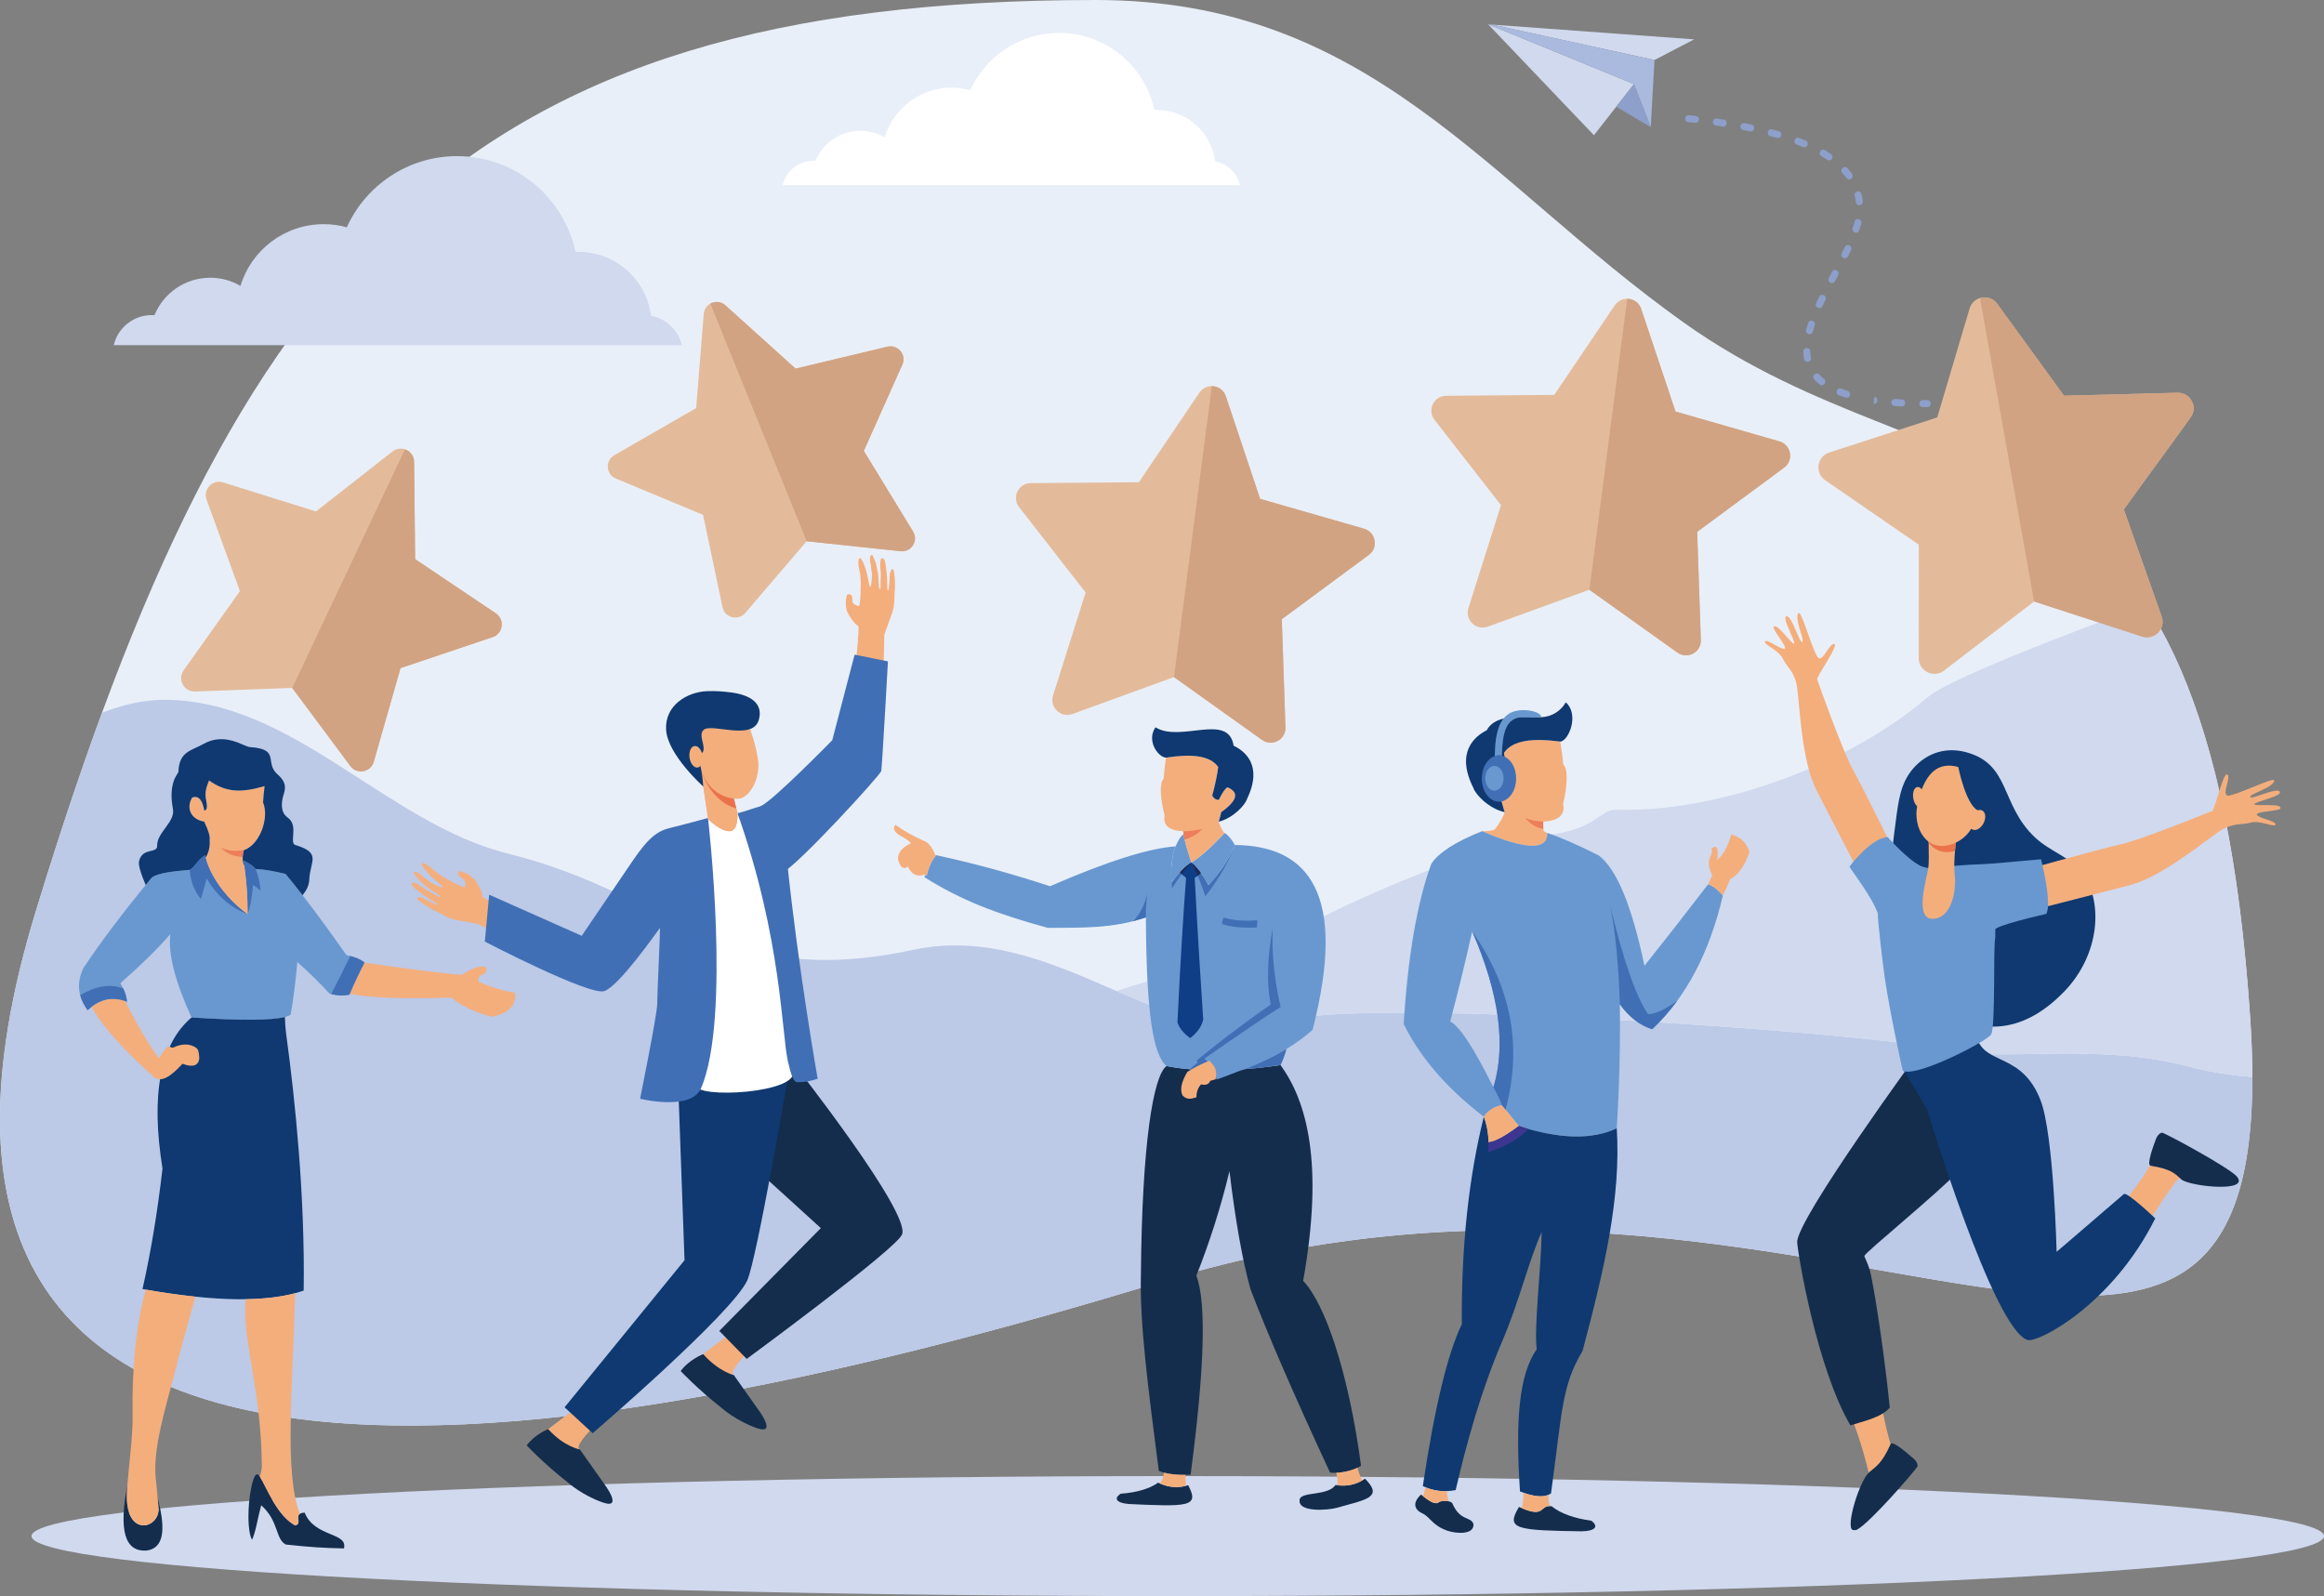 <?xml version="1.0" encoding="UTF-8"?><svg id="a" xmlns="http://www.w3.org/2000/svg" viewBox="0 0 2252.07 1546.83"><rect x="0" y="0" width="2252.07" height="1546.83" fill="#808080" stroke="none"/><path d="M1061.76,0c265.94,0,377.99,175.93,569.97,312.68,254.11,181,508.19,63.18,548.88,674.74,36.21,544.31-415.64,58.93-1052.74,253.91C490.77,1436.3-158.09,1514.82,34.45,883.98,226.98,253.13,443.83,0,1061.76,0Z" style="fill:#e9eff8; fill-rule:evenodd;"/><path d="M98.85,690.75c-22.08,60.02-43.39,124.37-64.4,193.23-192.54,630.84,456.32,552.32,1093.42,357.34,613.49-187.75,1055.21,255.36,1054.77-197.55-21.54-1.77-42.63-5.06-62.87-10.45-85.97-22.89-181.13-4.58-228.08-15.12-81.05-18.2-572.93-51.69-643.67-29.22-116.6,37.04-223.26-98.24-363.43-68.39-187.57,39.95-231.71-53.35-392.04-93.24-118.15-29.4-208.66-149.15-333.5-149.15-19.66,0-39.81,4.71-60.2,12.54Z" style="fill:#bcc9e7; fill-rule:evenodd;"/><path d="M2180.61,987.42c-13.13-197.32-48.47-318.7-98.86-398.7-14.96-.84-25.87,1.27-30.27,7.51-.87,1.25-158.85,58.11-184.05,79.85-73.46,63.35-199.74,111.72-301.84,108.66-15.05-.45-19.69,20.56-69,24.55-49.26,3.99-214.27,72.38-255.37,102.68-15.06,11.1-89.42,25.74-159.4,48.4,56.32,24.37,110.11,46.43,166.2,28.61,70.74-22.47,562.62,11.02,643.67,29.22,46.95,10.54,142.11-7.77,228.08,15.12,20.24,5.39,41.32,8.68,62.87,10.45-.01-17.42-.69-36.18-2.03-56.35Z" style="fill:#d0d9ee; fill-rule:evenodd;"/><path d="M1141.31,1430.51c613.45,0,1110.76,26.04,1110.76,58.16s-497.3,58.16-1110.76,58.16S30.53,1520.79,30.53,1488.66s497.31-58.16,1110.78-58.16Z" style="fill:#d0d9ee; fill-rule:evenodd;"/><path d="M198.85,828.75c-7.6,4.38-9.93,11.57-15.07,14.24-14.92,1.41-29.62,2.56-36.62,7.42-27.38,33.1-49.5,62.36-66.35,87.78-6.82,14.09-5.45,27.69,4.11,40.81,11.73-10.84,24.45-13.58,38.17-8.22-.46-5.74-2.61-11.7-6.46-17.92,19.7-17.29,35.85-33.14,48.45-47.57-2.33,18.92,4.52,45.84,20.56,80.75,55.78,3.63,87.79,2.75,96.01-2.64,2.72-15.61,4.87-32.64,6.46-51.09,12.8,11.46,23.18,21.64,31.12,30.54,6.02,1.98,12.47,2.37,19.38,1.17,4.88-11.45,9.77-21.83,14.68-31.12-3.39-3.05-9.26-5.5-17.61-7.34-22.78-32.49-42.45-58.71-59.01-78.69-12.85-3-22.44-4.56-28.77-4.7-2.71-3.2-6.72-5.94-12.04-8.22,3.1,17.06,4.27,37.52,4.11,51.97-24.37-17.87-38.07-41.18-41.1-57.19Z" style="fill:#6998d0; fill-rule:evenodd;"/><path d="M157.47,1132.4c-11.57-71.66-2.19-120.45,28.15-146.36,47.11,3.07,77.26,2.91,90.45-.46,.14,5.04,.48,10.99,1.54,18.8,8.21,60.41,18.02,154.2,16.68,246.34-33.25,11.67-85.31,11.19-156.19-1.47,8.09-35.84,14.55-74.79,19.37-116.85Z" style="fill:#0f3970; fill-rule:evenodd;"/><path d="M247.88,842.18c2.87,8.41,4.4,15.36,4.59,20.84-3.28-2.61-5.7-4.4-7.27-5.36-1.2,13.5-2.95,22.93-5.25,28.27,.16-14.45-1.01-34.91-4.11-51.97,5.32,2.28,9.33,5.02,12.04,8.22Z" style="fill:#406fb5; fill-rule:evenodd;"/><path d="M198.85,828.75c3.03,16.01,16.73,39.32,41.1,57.19-14.56-5.17-30.48-17.83-39.6-34.65-1.51,5.69-3.42,12.35-5.73,19.97-6.34-7.85-9.96-17.27-10.85-28.26,5.14-2.67,7.47-9.86,15.07-14.24Z" style="fill:#406fb5; fill-rule:evenodd;"/><path d="M121.43,970.17c9.72,19.86,21.1,39.67,32.43,55.42,2.6-2.78,5.1-8.82,8.78-11.13,1.46-.92,3.8,1.46,5.35,.73,7.42-3.5,15.66-4.51,22.32,.48,1.66,1.25,2.56,3.7,2.8,9.49-.28,7.96-6.95,9.48-16.22,5.73-12.41,13.54-20.67,17.94-27.44,13.21-30.64-27.5-50.92-50.3-60.84-68.39,10.22-7.77,21.16-9.61,32.83-5.53Z" style="fill:#f4ae7c; fill-rule:evenodd;"/><path d="M437.34,966.76c-45.9,1.53-78.68,.31-98.36-3.64,4.75-11.1,9.52-21.17,14.3-30.22,36.6,5.43,67.94,9.43,94.02,11.98,9.37-6.42,17.2-9.06,23.49-7.93,1.73,3.95-.13,6.84-5.57,8.66-1.46,2.05-2.05,3.95-1.76,5.72,13.57,5.8,25.51,9.37,35.82,10.72,1.21,12.22-6.34,20-22.66,23.32-16.64-4.3-29.73-10.51-39.28-18.62Z" style="fill:#f4ae7c; fill-rule:evenodd;"/><path d="M152.68,1451.43c8.55,31.92,5.66,48.92-10.46,51.25-21.41,1.55-27.22-19.61-18.81-63.2-.19,2.38-.33,4.57-.42,6.53-2.37,45.66,33.05,35.44,30.58,14.41-.34-2.93-.62-5.93-.89-8.99Z" style="fill:#142d4d; fill-rule:evenodd;"/><path d="M153.57,1460.43c2.47,21.03-32.95,31.25-30.58-14.41,.09-1.96,.24-4.16,.42-6.53,1.45-18.6,5.38-48.38,5.09-67.17-.75-47.97,3.51-88.81,12.79-122.49,17.17,3,33.22,5.27,48.15,6.83-8.07,28.04-15.07,53.68-20.99,76.94-7.27,28.57-20.85,70.83-17.45,99.83,.73,6.21,1.18,12.23,1.69,18,.26,3.07,.54,6.07,.89,8.99Z" style="fill:#f4ae7c; fill-rule:evenodd;"/><path d="M295.21,1465.94c-12.36,.67-1.08,10.27-9.12,12.44-17.59-9.61-27.32-35.82-34.34-47.41-3.69-6.09-6.37,1.66-8.19,10.33-3.91,18.62-3.79,43.21,.63,50.85,3.22-5.6,5.98-22.85,8.91-33.38,17.26,15.35,13.48,32.27,23.72,38.04,24.55,2.72,37.82,3.39,56.46,3.8,4.09-15.85-28.32-10.49-38.06-34.67Z" style="fill:#142d4d; fill-rule:evenodd;"/><path d="M286.05,1253.27c-2.35,92.08-10.83,174.13,4.52,213.81-4.27,2.76,2.11,9.53-4.48,11.3-17.59-9.61-27.32-35.82-34.34-47.41-.04-.06-.08-.12-.12-.19,.98-2.45,1.69-5.26,2.11-8.44-.3-76.38-19.4-123.48-15.71-163.25,18.59-.27,34.6-2.22,48.02-5.83Z" style="fill:#f4ae7c; fill-rule:evenodd;"/><path d="M320.87,963.35c6.18-11.74,12.36-24.03,18.55-36.87,6.38,1.71,11,3.85,13.85,6.42-4.78,9.05-9.55,19.12-14.3,30.22-.12,.3-.25,.6-.38,.9-6.27,1.09-12.18,.86-17.72-.67Z" style="fill:#406fb5; fill-rule:evenodd;"/><path d="M119.43,957.97c2.11,4.4,3.32,8.66,3.65,12.81-.55-.22-1.11-.42-1.66-.61-11.67-4.08-22.61-2.24-32.83,5.53,.02,.05,.05,.09,.07,.13-1.26,.96-2.51,2.02-3.76,3.17-3.5-4.81-5.9-9.68-7.21-14.61,15.58-9.06,29.49-11.21,41.73-6.42Z" style="fill:#406fb5; fill-rule:evenodd;"/><path d="M236.22,823.99c-1.56,5.88-1.4,10.88,.48,15.01,2.47,15.92,3.41,33.87,3.26,46.93-23.26-17.05-36.8-39.07-40.62-54.96,3.08-4.96,4.34-10.76,3.78-17.4,.57-3.11-1.19-8.88-5.28-17.33-13.92-2.41-17.38-14.1-11.58-23.38,6.51-2.3,10.01,3.03,11.73,12.66,3.71-.55,2.29-6.47,1.91-9.25-1.74-8.02-.28-12.35,2.64-19.96,16.72,11.75,31.05,12.12,53.87,5.49-.67,5.48-1.15,10.76-1.47,15.85,6.26,15.24-3.31,41.14-18.71,46.32Z" style="fill:#f4ae7c; fill-rule:evenodd;"/><path d="M256.4,761.82c-22.82,6.62-37.15,6.26-53.87-5.49-2.93,7.61-4.38,11.94-2.64,19.96,.38,2.78,1.8,8.7-1.91,9.25-1.72-9.64-5.22-14.97-11.73-12.66-5.8,9.28-2.34,20.97,11.58,23.38,4.09,8.44,5.86,14.22,5.28,17.33,.56,6.63-.7,12.44-3.78,17.4-.18-.76-.34-1.5-.48-2.23-7.6,4.38-9.93,11.57-15.07,14.24-14.92,1.41-29.62,2.56-36.62,7.42-2.02,2.44-4.02,4.86-5.98,7.27-4.77-11.18-7.27-19.39-6.43-23.03,3.21-13.86,17.82-6.91,17.56-15.12-.39-12.79,17.66-22.81,15.26-35.57-4.91-26.11,5.28-34.03,5.34-36.01,.61-19.79,12.45-20.29,24.22-26.96,20.91-11.84,39.08,2.64,45.02,3.02,30.21,1.98,13.48,14.97,27.01,26.67,11.14,9.64,5.87,16.95,4.73,22.75-.52,2.61-2.94,13.36,4.77,18.79,11.31,7.98,.96,24.71,7.64,26.72,25.68,7.78,14.1,15.54,13.4,33.48-.22,5.74-2.93,10.89-6.54,15.11-5.81-7.5-11.31-14.38-16.5-20.64-12.85-3-22.44-4.56-28.77-4.7-2.71-3.2-6.72-5.94-12.04-8.22,.3,1.65,.58,3.33,.85,5.04-1.88-4.13-2.04-9.13-.48-15.01,15.4-5.17,24.97-31.08,18.71-46.32,.31-5.1,.8-10.37,1.47-15.85Z" style="fill:#0f3970; fill-rule:evenodd;"/><path d="M236.22,823.99c-9.33,1.05-13.56,.98-22.19-2.46,5.05,5.46,12.1,8.46,21.14,8.98,.08-2.05,.43-4.22,1.05-6.53Z" style="fill:#ed7d5b; fill-rule:evenodd;"/><path d="M1402.68,1483.48c-15.15-5.33-16.36-13.14-24.53-16.95-8.22-3.84-9.16-10.67-1.13-18.1,5.94,4.74,13.3,10.57,17.2,7.48,2.61-2.06,11.44-1.93,13.19,1.08,7.69,17.88,18.39,12.21,20.51,20.36,.24,10.83-18.3,8.57-25.25,6.12Z" style="fill:#142d4d; fill-rule:evenodd;"/><path d="M1532.75,1484.03c-27.96-.45-48.86-.78-58.51-3.84-10.42-3.29-8.26-9.64-2.28-19.8,26.36,12.12,19.33-2.5,31.66-.64,8.66,6.97,21.49,11.65,38.47,14.02,7.19,5.3,4.27,10.02-9.33,10.26Z" style="fill:#142d4d; fill-rule:evenodd;"/><path d="M1436.13,805.51c4.47,.32,11.51-.54,12.75-2.12,4.74-6.04,8.04-12.33,9.26-16.29-.93-2.64-1.9-5.96-2.91-9.99-17.2-11.69-19.55-20.33-7.05-25.94,2.52,1.41,5.65,5.76,9.38,13.05,2.98-.12,5.24-1.64,6.78-4.57-3.56-12.3-5.86-22.3-6.94-29.98,8.47-12.6,28.3-14.4,54.55-11,1.22,6.99,2.22,14.39,3,22.21,4.65,4.27,4.04,20.13-.23,38.4,2.14,10.38-4.28,16.06-19.25,17.01-.21,3.69,.13,8.2,.37,8.71,.38,.8,1.71,1.57,3.54,2.23h0c.51,17.15-20.58,16.58-63.26-1.71Z" style="fill:#f4ae7c; fill-rule:evenodd;"/><path d="M1511.96,718.68c-26.25-3.41-46.07-1.6-54.56,10.99,1.08,7.68,3.38,17.67,6.94,29.98-1.53,2.93-3.79,4.45-6.78,4.57-3.74-7.29-6.87-11.64-9.38-13.05-12.5,5.6-10.15,14.25,7.06,25.93,1.01,4.04,1.98,7.37,2.9,10-15.47-3.47-28.42-17.3-30.25-23.3-18.05-35.59,2.08-50.61,12.86-56.1,8.9-16.46,33.94-12.35,52.75-12.71,10.6-.21,19.4-6.48,23.84-14.38,13.44,12.07,2.57,37.75-5.38,38.07Z" style="fill:#0f3970; fill-rule:evenodd;"/><path d="M1669.5,867.93c-12.99,55.62-35.81,98.79-68.46,129.5-11.77-3.58-22.21-11.62-31.32-24.13,.49,40.23-.52,80.28-3.01,120.13-23.83,11.3-55.47,10.57-94.91-2.19l-16-19.7c-4.11-.8-13.44,3.74-17.92,10.66-37.45-28.59-62.71-59.31-77.62-89.84,4.02-65.58,12.94-117.33,26.72-155.24,6.97-10.72,23.35-21.27,49.14-31.62,42.68,18.29,63.77,18.86,63.26,1.71,12.55,4.12,29.21,11.41,49.96,21.88,17.3,13.13,32.04,48.76,44.21,106.87,19.81-24.81,40.35-51.12,61.63-78.92,4.74,1.34,9.51,4.97,14.31,10.9h0Zm-222.31,185.83c12.42-40.83,5.56-91.21-20.56-151.14-6.58,29.57-13.69,58.67-21.33,87.31,8.88,4.22,22.83,25.5,41.89,63.84Z" style="fill:#6998d0; fill-rule:evenodd;"/><path d="M1442.55,1107c6.05-.48,15.81-5.72,29.26-15.75,39.44,12.76,71.08,13.49,94.91,2.19,4.24,67.08-12.25,137.43-33.17,215.81-20.5,34.42-19.62,58.61-30.54,138.01-6.06,4.33-16.08,3.7-30.06-1.89-4.44-67.71-1.37-112.53,16.19-137.79-2.75-22.71,4.44-78.51,4.78-113.54-12.78,28.49-21.56,66.99-38.21,105.85-20.28,47.33-34.4,97.98-45.1,144.19-11.31,2.2-21.92,.9-31.81-3.88,11.36-75.95,23.95-128.21,37.76-156.8-.53-74.67,6.58-141.73,21.33-201.19,2.75,7.02,4.3,15.28,4.66,24.79Z" style="fill:#0f3970; fill-rule:evenodd;"/><path d="M1471.81,1091.25c-13.46,10.03-23.21,15.27-29.26,15.75-.36-9.51-1.91-17.77-4.66-24.79,4.48-6.92,13.82-11.46,17.92-10.66l16,19.7Z" style="fill:#f4ae7c; fill-rule:evenodd;"/><path d="M1569.73,973.3c-1.3-39.08-4.44-71.1-9.4-96.1,12.64,53.07,24.88,88.29,36.74,105.66,7.5-.24,16.99-4.67,28.48-13.32-7.43,10.22-15.6,19.52-24.5,27.9-11.77-3.58-22.21-11.62-31.32-24.13Z" style="fill:#406fb5; fill-rule:evenodd;"/><path d="M1455.81,1071.55c-2.3-5.69-5.17-11.61-8.62-17.78,12.42-40.83,5.56-91.21-20.56-151.14,38,54.03,48.78,111.63,32.33,172.79l-3.14-3.86Z" style="fill:#406fb5; fill-rule:evenodd;"/><path d="M1478.23,792.66c4.2,2.07,9.95,3.28,17.25,3.62-.14,2.47-.03,5.32,.12,7.08-7.34-1.42-13.14-4.98-17.37-10.7Z" style="fill:#ed7d5b; fill-rule:evenodd;"/><path d="M1474.6,1461.56c1.41-4.62,1.94-9.61,1.59-14.95,10.67,3.84,18.8,4.5,24.42,2.02-.29,3.95,.16,7.61,1.35,10.96-9.7-.34-5.28,11.42-27.36,1.97h0Zm-70.47-6.56c-3.35-.88-8.1-.51-9.9,.92-3.49,2.76-9.74-1.61-15.27-5.96,.96-2.61,1.74-5.49,2.37-8.61,6.66,2.79,13.63,4.04,20.92,3.74-.1,3.97,.53,7.28,1.89,9.92Z" style="fill:#f4ae7c; fill-rule:evenodd;"/><path d="M1442.15,1116.53c.42-3.45,.56-6.62,.4-9.53,6.05-.48,15.81-5.72,29.26-15.75,3.2,1.03,6.35,1.99,9.44,2.86-9.47,9.86-22.5,17.33-39.1,22.42Z" style="fill:#3d3691; fill-rule:evenodd;"/><path d="M1669.5,867.93c.79-1.98,4.01-8.16,7.14-15.9,7.8-4.01,14.02-12.76,18.69-26.26-2.79-9.07-8.68-14.72-17.66-16.99-3.04,11.19-7.57,19.41-13.59,24.68,1.49-11.68-.44-15.34-5.77-10.98,.73,1.48,.77,3.38,.11,5.66-3.62,5.9-3.3,12.63,.97,20.17-1.63,3.41-3.4,6.85-4.2,8.72,4.86,1.55,9.39,4.95,14.31,10.9Z" style="fill:#f4ae7c; fill-rule:evenodd;"/><path d="M1452.57,732.04c9.18,0,16.62,10.05,16.62,22.44s-7.43,22.46-16.62,22.46-16.62-10.05-16.62-22.46,7.43-22.44,16.62-22.44Z" style="fill:#406fb5; fill-rule:evenodd;"/><path d="M1448.16,742.26c4.9,0,8.88,5.37,8.88,11.99s-3.97,11.99-8.88,11.99-8.88-5.37-8.88-11.99,3.97-11.99,8.88-11.99Z" style="fill:#6998d0; fill-rule:evenodd;"/><path d="M1448.48,732.72c.23-11.97,1.38-22.17,4.68-29.78,2.37-5.44,5.74-9.57,10.52-12.08,10.64-5.58,30.01-1.55,29.86,4.13-6.02,.1-12.23,.08-18.5,.02-7.98,.37-12.75,4.23-15.55,10.67-2.84,6.55-3.86,15.74-4.1,26.68-.92-.22-1.87-.33-2.83-.33-1.41,0-2.77,.24-4.09,.68Z" style="fill:#6998d0; fill-rule:evenodd;"/><path d="M1130.48,1033.12c-12.96,9.03-23.83,76.16-24.88,201.36-1.38,46.97,6.78,109.2,17.32,191,8.6,3.68,21.22,4.19,30.83,3.68,13.38-101.51,15.56-166.32,5.6-192.92,12.93-32.65,23.79-66.63,32.07-101.3,5.75,48.11,12.53,86.29,20.36,114.53,17.35,45.21,43.05,104.43,77.11,177.65,7.88,1.07,21.88-1.3,30.03-6.62-11.91-89.58-34.67-156.88-56.1-179.18,20.38-114.49,3.42-174.11-21.88-209.09-45.15,6.72-84.34,6.26-110.46,.9Z" style="fill:#142d4d; fill-rule:evenodd;"/><path d="M1271.94,998.07c33.77-130.91-3.01-178.6-75.34-179.17-4.78,12.71-13.32,25.7-25.61,38.98-5.08-9.7-10.59-17.08-16.54-22.14-6.35,4.16-12.72,10.7-19.09,19.6-1.11-13.56,.17-25.27,3.82-35.12-26.02,1.8-66.59,14.69-121.71,38.65-30.29-9.97-68.28-21.17-110.97-30.23l-.14,.11,.29,.78c-3.36,3.41-7.34,12.05-8.55,18.91-.68-.17-1.12-.29-1.62-.41l-.71,2.05c35.63,22.49,70.31,35.67,119.68,49.16,31.35-.26,63.03,.97,94.96-10.24,.45,94.15,7.08,133.31,20.07,144.13,12.45,2.55,27.87,3.99,45.48,4.07,1.15,2.13,2,5.62,2.84,8.99,8.29-2.57,17.42-6.81,27.46-10.08l2.76-1.12c27.69-11.22,46.81-22.69,62.92-36.91Z" style="fill:#6998d0; fill-rule:evenodd;"/><path d="M1094.02,1457.57c25.8,1.21,45.08,2.11,54.16-.15,9.79-2.43,8.17-8.41,3.25-18.12-9.66,3.16-19.37,2.35-29.14-2.41-8.39,5.92-20.48,9.49-36.27,10.7-6.94,4.47-4.52,8.99,8.01,9.99h0Zm200.84,3.83c14.31-4.04,26.65-6.82,31.77-10.44,6.87-4.83,3.15-10.63-3.85-17.94-8.32,5.82-17.86,7.86-28.6,6.14-7.59,10.77-32.25,6.24-34.67,13.62-3.02,13.74,28.77,10.48,35.34,8.61Z" style="fill:#142d4d; fill-rule:evenodd;"/><path d="M1246.75,1016.51c-11.74,7.09-25.2,13.46-40.48,19.59,11.05-.81,22.65-2.09,34.67-3.88,2.52-5.38,4.42-10.45,5.81-15.71h0Zm-110.99-155.45c2.84-4.78,6.06-9.52,9.34-13.91-.66-.66-1.19-1.28-1.62-1.87-2.7,2.91-5.39,6.26-8.09,10.02,.08,1.96,.19,3.88,.37,5.75h0Zm-25.34,27.94c-.13-5.44,.29-13.12,1.26-23.02-2.25,10.75-6.79,19.68-13.64,26.78,4.12-1.06,8.25-2.31,12.38-3.76h0Zm60.58-31.11c-2.32-4.44-4.74-8.39-7.24-11.85-.47,.4-1.53,1.57-3.06,2.77,2.35,5.73,4.9,12.53,7.36,19.72,12.22-15.37,23.8-34.91,28.55-49.62-4.78,12.71-13.32,25.7-25.61,38.98h0Zm4.97,179.32c-8.14-.04-15.8-.37-22.92-.96,2.48-2.51,5.02-4.65,7.62-6.39l-1.15-2.03c17.19-14.29,43.54-34.71,71.89-54.29-4.09-20.34-3.44-45.07,1.94-74.16-1.44,25.57,2.58,55.26,7.66,76.51-16.3,10.26-37.58,24.81-73.96,50.1,3.43,2.89,6.4,6.63,8.93,11.21Z" style="fill:#406fb5; fill-rule:evenodd;"/><path d="M1165.96,988.09c-2.39-36.86-5.31-81.72-8.22-137.38,3.1-1.57,5.27-4.06,6.01-4.68-2.97-4.11-6.07-7.55-9.3-10.29-3.65,2.39-7.32,5.58-10.98,9.54,1.13,1.57,3.09,3.38,5.91,5.45-2.71,34.26-5.5,80.93-8.37,140.03,1.56,5.48,6.29,11.08,12.41,15.33,3.99-3.22,10.65-9.15,12.53-18.01Z" style="fill:#0f3d86; fill-rule:evenodd;"/><path d="M1170.99,857.88c12.3-13.28,20.83-26.27,25.61-38.98-2.68-5.08-6.91-10.17-9.88-11.6-14.3,14.93-23.4,23.28-32.13,28.35-.05,.03-.11,.06-.15,.09-.11-.4-.22-.8-.35-1.2-2.3-7.89-5.64-17.02-7.09-26.11-4.11,2.91-5.59,7.35-7.83,11.79-3.66,9.85-4.93,21.56-3.82,35.12,2.71-3.78,5.41-7.14,8.11-10.06,3.66-3.97,7.32-7.15,10.98-9.54,3.23,2.74,6.33,6.17,9.3,10.29,2.5,3.47,4.92,7.42,7.24,11.85Z" style="fill:#6998d0; fill-rule:evenodd;"/><path d="M1217.89,898.88c.47-2.07,.6-4.42,.41-7.07-12.13,1.06-23,.25-32.58-2.55-1.02,1.93-1.48,4.01-1.36,6.24,7.37,2.76,18.55,3.88,33.53,3.37Z" style="fill:#406fb5; fill-rule:evenodd;"/><path d="M1186.58,807.39c-2.22-2.76-4.09-6.44-5.61-11.03,.81-2.45,1.64-5.56,2.49-9.29,15.65-11.14,17.65-19.16,6-24.09-2.3,1.35-5.1,5.44-8.41,12.23-2.75-.05-4.88-1.41-6.35-4.08,3.04-11.43,4.97-20.71,5.81-27.81-8.08-11.47-26.42-12.73-50.6-9.08-.99,6.48-1.76,13.33-2.32,20.56-4.2,4.04-3.33,18.66,.98,35.45-1.77,9.63,4.27,14.74,18.1,15.32l.2,2.93c1.45,9.1,4.79,18.24,7.1,26.11l.49,1.12c8.73-5.08,17.83-13.43,32.13-28.35Z" style="fill:#f4ae7c; fill-rule:evenodd;"/><path d="M1129.91,734.23c24.17-3.66,42.52-2.39,50.6,9.08-.84,7.1-2.77,16.38-5.81,27.81,1.48,2.67,3.6,4.04,6.35,4.08,3.31-6.8,6.1-10.88,8.41-12.23,11.65,4.92,9.65,12.95-6,24.09-.85,3.74-1.68,6.85-2.49,9.29,14.23-3.52,25.91-16.55,27.47-22.12,15.97-33.21-2.93-46.7-12.99-51.54-5.08-32.45-51.71-2.67-75.73-17.85-9.13,13.21,2.86,29.26,10.2,29.39Z" style="fill:#0f3970; fill-rule:evenodd;"/><path d="M1164.95,803.31c-4.42,1.23-13.17,2.43-18.28,2.27l.2,2.93c.28,1.77,.63,3.53,1.03,5.29,.06-.02,.11-.04,.16-.06,7.91-2.77,13.55-6.24,16.9-10.44Z" style="fill:#ed7d5b; fill-rule:evenodd;"/><path d="M1145.09,847.15c-.59-.58-1.13-1.2-1.62-1.87,5.32-5.66,9.11-8.73,11.37-9.21,1.62,2.9,3.65,7.33,5.85,12.72,1.53-1.2,2.58-2.37,3.06-2.77-2.85-3.95-5.82-7.26-8.91-9.95-2.93,2.38-6.19,6.08-9.75,11.08Z" style="fill:#1d2a53; fill-rule:evenodd;"/><path d="M1294.85,1427.32c1.13,3.89,1.57,7.93,1.32,12.12,8.82,1.05,16.79-.52,23.93-4.7-2.03-3.81-3.55-7.93-4.56-12.36-6.17,2.97-14.18,4.66-20.7,4.94h0Zm-145.54,12.61c-.42-3.65-.6-7.19-.53-10.62-6.77,.08-14.33-.43-20.73-2.12-.73,4.38-2.02,7.91-3.86,10.56,8.42,3.68,16.79,4.4,25.12,2.18Z" style="fill:#f4ae7c; fill-rule:evenodd;"/><path d="M906.66,829.52c-3.18-8.5-7.06-13.41-11.65-14.73-10.3-4.59-19.42-9.74-27.38-15.48-3.2,3.93-.66,8,7.64,12.21,3.46,1.91,5.97,3.81,7.52,5.67-8.63,4.07-12.82,9.21-12.58,15.41,1.23,4.78,2.78,7.53,4.65,8.24,.88,.34,2.85,1.03,4.74-1.08,4.69,9.35,10.75,9.72,15.54,7.95,1.35,.3,1.79,.42,2.97,.72,1.21-6.87,5.19-15.51,8.55-18.91Z" style="fill:#f4ae7c; fill-rule:evenodd;"/><path d="M1172.02,1027.91c-7.79,3.18-14.94,6.81-21.45,10.9-5.81,9.79-7.35,17.4-4.62,22.84,4.67,5,9.58,2.8,13.48,1.78-.02-5.13,1.46-9.31,4.45-12.54,4.58,1.09,7.57-.06,8.96-3.46,1.87-.54,3.57-1.02,5.1-1.41,1.55-7-.1-11.04-2.59-14.33-1.06-1.3-2.21-2.52-3.33-3.77Z" style="fill:#f4ae7c; fill-rule:evenodd;"/><path d="M705.37,1294.31s-34.59,24.95-40.03,32.37c-7.84,10.72,58.57,30.74,51.33,18.19-1.66-2.86-6.44-12.61-6.66-13.52-1.1-5.13,12.98-18.84,12.98-18.84l-17.62-18.2Z" style="fill:#f4ae7c; fill-rule:evenodd;"/><path d="M734.62,1365.87l-23.48-33.21s-14.64-3.38-29.7-20.34c0,0-13.52,5.13-21.84,16.38,0,0,15.72,16.9,39.95,36.01,0,0,14.36,12.67,34.18,19.43,19.86,6.69,.9-18.27,.9-18.27Z" style="fill:#142d4d; fill-rule:evenodd;"/><path d="M416.39,839.98s4.26,3.77,5.76,4.95c1.76,1.3,7.34,4.94,7.34,4.94,0,0,20.18,11.44,20.86,9.95,.68-1.5,.66-5.85-.34-7.02-1-1.11-3.9-2.34-4.9-3.45-1-1.17-1.34-3.45-.06-4.74,1.28-1.3,8.17,2.47,8.17,2.47,0,0,5.59,3.12,7.92,6.89,8.1,12.93,5.64,13.72,6.72,15.34,1.28,1.95,29.58,14.82,29.58,14.82,0,0,84.63,35.16,89.19,37.11h.07c.62,3.91-1.48,7.48-2.56,10.99-2.02,12.09-5.62,12.87-8.36,24.5-12.98-6.56-102.83-56.03-111.97-61.22,0,0-13.68-2.34-22.22-4.03-8.56-1.76-16-7.22-18.34-8.06-.36-.13-8-3.38-16.42-9.95-7.24-5.59,2.12-3.51,2.12-3.51,0,0,15.22,8.12,15.63,6.82,.3-.98-8.27-4.94-16.35-11.05-2.08-1.56-4.12-3.11-6-4.61-4.9-3.77-4.04-7.8,1.7-4.61,2.04,1.17,5.36,3.11,7.55,4.81,2.36,1.89,5.09,2.86,7.32,4.1,4.4,2.53,7.58,4.42,7.58,4.22,0-.33,1.2-.46-.96-2.21-2.57-2.08-9.04-5.33-12.62-8.71-2.04-1.88-6.52-5.65-6.52-5.65,0,0-5.74-6.82-5.46-7.27,1.52-2.48,6.74,1.17,9.17,4.09,2.5,1.1,7.1,5.2,7.1,5.2,0,0,11.1,6.17,11.96,4.61,.36-.65-6.02-5.2-11.58-10.66-5.18-5.07-9.6-10.99-8.78-12.15,1.4-1.88,7.72,3.12,7.72,3.12Z" style="fill:#f4ae7c; fill-rule:evenodd;"/><path d="M832.1,548.92s1.14,5.33,1.4,7.15c.28,2.14,.64,8.64,.64,8.64,0,0-.16,22.69-1.84,22.62-1.68-.06-5.52-2.01-6.02-3.38-.5-1.37-.06-4.48-.56-5.85-.5-1.36-2.38-2.66-4.16-2.14-1.78,.59-1.96,8.25-1.96,8.25,0,0-.12,6.24,2,9.95,7.34,12.81,9.26,11.05,10.14,12.68,1.06,2.01-2.02,32.43-2.02,32.43,0,0-12.08,89.5-12.7,94.31l-.04,.06c3.14,2.28,7.4,2.02,11,2.6,11.69,3.57,14.23,.78,25.91,3.57,.82-14.29,2.94-114.65,3.05-124.92,0,0,4.89-13,7.71-21.26,2.82-8.25,1.85-17.16,2.28-19.56,.06-.4,1.06-8.52-.42-18.72-1.26-8.84-4.16,.26-4.16,.26,0,0-.64,16.9-1.96,16.71-1.04-.2-.14-9.43-1.44-19.18-.32-2.53-.66-5.01-.98-7.28-.88-5.98-4.84-7.02-4.94-.58-.04,2.27-.03,6.05,.4,8.71,.42,2.92-.12,5.72-.12,8.25-.02,4.94,.05,8.52-.17,8.45-.26-.13-.96,.85-1.4-1.75-.53-3.25-.12-10.33-1.27-14.95-.63-2.6-1.66-8.19-1.66-8.19,0,0-3.14-8.06-3.68-8-2.94,.26-2.41,6.44-1.06,9.82-.28,2.66,.96,8.51,.96,8.51,0,0-.18,12.42-1.96,12.55-.76,0-1.56-7.61-3.54-14.88-1.84-6.76-4.82-13.26-6.24-13-2.4,.32-1.18,8.12-1.18,8.12Z" style="fill:#f4ae7c; fill-rule:evenodd;"/><path d="M652.47,1038.09l5.46,27.04,137.5,125.06-98.4,99.64,26.56,27.11s145.36-106.73,150.6-120.71c8.09-21.51-104.19-164.18-104.19-164.18l-117.52,6.05Z" style="fill:#142d4d; fill-rule:evenodd;"/><path d="M556.12,1366.26s-34.57,24.95-40.02,32.36c-7.84,10.73,58.56,30.75,51.32,18.21-1.66-2.86-6.44-12.55-6.66-13.52-1.1-5.13,12.99-18.84,12.99-18.84l-17.63-18.2Z" style="fill:#f4ae7c; fill-rule:evenodd;"/><path d="M585.43,1437.95l-23.48-33.22s-15.6-2.79-30.65-19.69c0,0-12.58,4.55-20.9,15.73,0,0,15.72,16.96,39.92,36,0,0,14.36,12.74,34.2,19.43,19.84,6.7,.9-18.26,.9-18.26Z" style="fill:#142d4d; fill-rule:evenodd;"/><path d="M657.18,1050.64l6.17,170.68-116.25,142.54,27.24,25.09s134.97-115.82,149.78-148.06c9.2-20.08,40.12-200.91,40.12-200.91l-107.07,10.66Z" style="fill:#0f3970; fill-rule:evenodd;"/><path d="M768.09,1036.66c-11.19-25.28-9.9-206.17-53.43-248.55-15.3,2.54-26.23,4.03-28.78,4.68-2.26,18.65-4.76,87.03-6.3,149.69-1.02,41.79,.04,85.6-5.1,108.68-3.2,14.3,103.81,8.51,93.62-14.5Z" style="fill:#fff; fill-rule:evenodd;"/><path d="M650.28,802.15c-12.22,2.73-21.2,8.45-37.2,32.11-15.34,22.68-49.39,72.67-49.39,72.67l-89.67-39.85-4.18,45.44s101.43,52.71,115.73,47.97c14.33-4.74,50.89-57.2,53.87-61.17,.68-.91-2.56,63.37-2.56,73.58s-16.6,91.91-16.6,91.91c0,0,49.32,12.15,58.96-9.95,29.52-67.6,6.86-262.14,6.86-262.14,0,0-27.02,7.41-35.82,9.42Z" style="fill:#406fb5; fill-rule:evenodd;"/><path d="M724.76,798.64s20,53.5,34.55,46.28c14.54-7.28,93.87-93.73,94.69-97.76,.8-4.03,6.46-106.2,6.46-106.2l-32.31-6.5-21.66,82.93s-56.69,57.91-68.81,63.57c-12.12,5.66-12.92,17.68-12.92,17.68Z" style="fill:#406fb5; fill-rule:evenodd;"/><path d="M772.45,1048.75c9.79,0,13.41-1.37,19.91-3.31,0,0-18.62-104.97-29.45-209.1-4.28-41.14-8.26-57.98-25.23-54.99-4.9,.85-18.18,5.92-23,6.76,42.63,120.57,42.77,213.45,48.81,240.36,3.02,13.52,5.66,20.34,8.96,20.28Z" style="fill:#406fb5; fill-rule:evenodd;"/><path d="M710.18,769.85l4.46,18.26s1.02,15.86-6.34,17.29c-8.88,1.69-22.08-11.57-22.08-11.57l-7.64-51.42,31.61,27.43Z" style="fill:#f3a992; fill-rule:evenodd;"/><path d="M710.18,769.85l4.46,18.26s1.02,15.86-6.34,17.29c-8.88,1.69-22.08-11.57-22.08-11.57l-7.64-51.42,31.61,27.43Z" style="fill:#f4ae7c; fill-rule:evenodd;"/><path d="M678.64,742.61l31.54,27.24,3.32,13.65c-12.04-2.93-29.22-16.19-34.87-40.89Z" style="fill:#ec724c; fill-rule:evenodd;"/><path d="M710.29,695.36c7.62,0,14.48,5.27,17.16,12.87,2.22,6.3,5.08,15.66,6.88,26.39,3.34,19.75-7.92,37.83-17.7,39.32-9.8,1.43-33.13-5.07-38.29-33.08-2.22-11.96-5.12-27.75,4.74-36,7.68-6.44,18.44-9.49,27.2-9.49Z" style="fill:#f4ae7c; fill-rule:evenodd;"/><path d="M681.52,762.25s-34.52-30.81-36.02-54.86c-1.52-23.98,20.68-36.85,39.67-37.57,8.58-.26,14.38,.13,23.22,1.24,19.02,2.4,31.34,10.79,27,26.38-5.82,20.93-45.28,3.25-53.34,9.75-6.66,5.4,4.12,18.26-2.34,23.14-6.08,4.68-2.98,3.12-.98,11.89,2.02,8.77,2.8,20.02,2.8,20.02Z" style="fill:#0f3970; fill-rule:evenodd;"/><path d="M668.2,734.36c.86,5.72,4.38,10.01,7.89,9.49,3.48-.52,5.61-5.59,4.76-11.37-.86-5.78-4.38-10.01-7.86-9.49-3.51,.52-5.62,5.59-4.79,11.37Z" style="fill:#f4ae7c; fill-rule:evenodd;"/><path d="M1838.11,788.08c2.59-17.34,5.29-34.71,21.28-48.77,12.94-11.33,29.05-14.56,44.77-10.61,44.51,11.21,33.73,50.66,67.78,82.81,14.57,13.71,33.08,18.44,44.99,33.55,21.55,27.22,18.55,79.46-16.52,115.78-85.87,88.99-166.03-21.35-171.76-47.52-4.27-19.45,7.8-114.05,9.47-125.23Z" style="fill:#0f3970; fill-rule:evenodd;"/><path d="M1822.2,1353.02c2.95,22.98,8.86,43.38,9.68,45.82,.42,1.15,4.52,5.52,4.96,6.67-3.63,27.6-21.32,43.11-37.75,53.92,4.11-13.77,12.54-29.39,11.7-32.55-1.35-5.01-6.4-27.99-18.12-57.13,13.28-.79,18.39-8.89,29.55-16.72Z" style="fill:#f4ae7c; fill-rule:evenodd;"/><path d="M1861.35,1017.16l86.67,59.97s-38.11,43.68-52.41,59.92c-14.29,16.25-87.88,76.43-88.96,80.07-.24,.71,4.47,8.66,6.51,18.9,5.53,27.66,13.48,81.68,18.12,128.1-8.09,9.88-26.97,13.5-38.11,17.27-32.31-55.06-50.69-164.1-51.59-177.34-1.39-21.48,119.77-186.89,119.77-186.89Z" style="fill:#142d4d; fill-rule:evenodd;"/><path d="M2110.47,1143.08c-3.04,2.23-25.84,35.48-35.28,53.77-8.98-8.08-13.87-16.79-24.3-22.9,10.54-11.77,31.95-40.74,34.41-48.07,5.81-17.31,10.07-19.29,10.07-19.29,0,0,54.57,29.32,57.61,35.66,3.02,6.27-30.26-8.46-42.51,.83Z" style="fill:#f4ae7c; fill-rule:evenodd;"/><path d="M2084.08,1129.76c-4.45-.67,3.31-20.93,5.03-25.57,1.9-5.26,5.14-6.44,5.92-6.53,2.11-.14,62.78,32.49,72.39,42.25,.67,.66,1.73,2.62,1.88,3.02,4.31,12.46-48.61,6.3-55.47,.04-6.1-5.49-9.72-10.03-29.75-13.21Z" style="fill:#142d4d; fill-rule:evenodd;"/><path d="M1845,1037.61l69.92-35.12c-.27,.2,.64,3.06,.7,3.27,8.56,26.97,43.86,14.06,61.85,60.76,12.69,32.93,15.49,146.65,15.49,146.65,0,0,31.79-27.13,65.13-55.96,3.06-2.59,30.45,23.58,30.45,23.58-42,84.19-114,120.9-123.71,117.83-33.1-10.26-97.16-222.75-97.09-222.76-7.16-12.45-22.74-38.24-22.74-38.24Z" style="fill:#0f3970; fill-rule:evenodd;"/><path d="M1948.17,846.97s87.12-24.38,106.58-28.63c19.47-4.18,86.49-31.36,89.05-32.48,2.57-1.19,10.58-37.83,14.55-35.38,3.97,2.44-5.05,18.53-.15,20.42,4.92,1.96,45.09-18.13,45.53-14.67,.84,6.43-24.09,13.27-23.17,16.2,.94,2.93,25.34-9.61,28.61-5.28,3.26,4.4-24.23,9.67-24.6,12.21-.4,2.48,26.57-1.45,25.34,3.96-.67,2.89-24.08,2.88-22.94,6.21,1.14,3.32,19.11,6.2,18.04,9.54-1.1,3.28-14.78-4.48-23.89-1.87-9.08,2.61-17.08-.31-30.24,8.3-13.17,8.61-56.01,44.49-87.28,52.43-31.26,8.01-100.34,25.75-100.34,25.75l-15.1-36.71Z" style="fill:#f4ae7c; fill-rule:evenodd;"/><path d="M1845.54,845.18s-39.83-81.29-49.61-98.57c-9.83-17.34-34.14-85.45-34.99-88.17-.86-2.65,21.13-33.05,16.67-34.37-4.47-1.32-10.44,16.1-15.15,13.73-4.71-2.36-16.47-45.71-19.33-43.74-5.36,3.65,6.14,26.81,3.32,28.05-2.83,1.24-9.69-25.27-15.13-24.8-5.42,.47,8.95,24.48,7.31,26.42-1.62,2-16.66-20.78-19.83-16.28-1.74,2.47,13.86,19.91,10.61,21.24-3.25,1.4-17.36-10.05-19.09-7.07-1.73,2.97,13.18,8,17.27,16.6,4.06,8.52,11.58,12.55,13.93,28.1,2.35,15.55,4.07,71.36,18.96,99.99,14.88,28.7,47.57,92.02,47.57,92.02l37.48-13.14Z" style="fill:#f4ae7c; fill-rule:evenodd;"/><path d="M1826.45,947.7c-2.26-15.5-7.07-57.25-6.75-62.47-5.58-15.9-23.58-38.72-27.47-45.32,0,0,20.53-27.85,37.09-28.67,0,0,19.08,22.02,32.59,28.29,.19-.11,4.77,1.77,6.7,1.59,12.6-.87,56.5-5.19,64.9-3.16v71.33c-2.07,4.28,.41,86.14-4.02,93.22-4.42,7.01-73.25,42.26-85.51,35.15-.48-.26-13-58.7-17.54-89.98Z" style="fill:#6998d0; fill-rule:evenodd;"/><path d="M1911.14,840.57c1.9-1.19,6.48-2.58,13.22-3.11,19.94-1.67,53.5-4.71,53.5-4.71,0,0,11.01,42.21,5.07,52.95,0,0-51.98,11.58-50.2,16l-21.58-61.13Z" style="fill:#6998d0; fill-rule:evenodd;"/><path d="M1895.61,813.09s-2.94,24.92-1.4,34.62c1.57,9.69-.76,41.31-20.46,42.71-19.68,1.39-6.36-39.61-5.13-49.3,1.25-9.62-.26-39.14-.26-39.14l27.25,11.11Z" style="fill:#f4ae7c; fill-rule:evenodd;"/><path d="M1868.9,816.75c-.21-8.09-.54-14.77-.54-14.77l27.25,11.11s-.6,5.06-1.13,11.56c-11.39,3.23-20.07-.71-25.58-7.91Z" style="fill:#ec724c; fill-rule:evenodd;"/><path d="M1900.79,744.38s10.56,5.29,15.13,17.84c4.56,12.48,2.48,45.78-23.28,55.49-25.76,9.7-38.88-15.68-34.8-36.48,4.06-20.8,14.16-47.42,42.95-36.85Z" style="fill:#f4ae7c; fill-rule:evenodd;"/><path d="M1854.04,773.53c.85,5.41,4.04,9.47,7.08,8.91,3.04-.49,4.78-5.35,3.92-10.76-.89-5.48-4.06-9.46-7.11-8.97-3.02,.49-4.79,5.35-3.89,10.82Z" style="fill:#f4ae7c; fill-rule:evenodd;"/><path d="M1832.07,1399.53c1.85-4.3,17.98,10.57,21.8,13.62,4.32,3.46,4.49,7.05,4.32,7.82-.4,2.12-45.71,54.62-58.58,61.42-1.21,.69-3.69,.55-4.4,.26-6.81-3.23,6.62-47.53,16.15-55.89,6.17-5.34,12.28-8.07,20.71-27.23Z" style="fill:#142d4d; fill-rule:evenodd;"/><path d="M1897.58,742.95s7.2,36.53,19.03,42.43c11.83,5.89,8.12,22.48,8.12,22.48,0,0,7.84-38.56-1.96-50.17-9.8-11.54-25.19-14.73-25.19-14.73Z" style="fill:#0f3970; fill-rule:evenodd;"/><path d="M1910.2,791.05c-2.76,5-2.38,10.66,.87,12.67,3.23,1.94,8.13-.53,10.88-5.53,2.78-5,2.39-10.65-.84-12.59-3.23-1.94-8.12,.45-10.9,5.45Z" style="fill:#f4ae7c; fill-rule:evenodd;"/><polygon points="1442.1 23.58 1583.39 81.5 1544.59 131.04 1442.1 23.58" style="fill:#d0d9ee; fill-rule:evenodd;"/><polygon points="1603.31 58.15 1446.42 23.89 1641.74 38.16 1603.31 58.15" style="fill:#d0d9ee; fill-rule:evenodd;"/><polygon points="1603.31 58.15 1599.65 123.19 1583.39 81.5 1442.1 23.58 1446.42 23.89 1603.31 58.15" style="fill:#aab9de; fill-rule:evenodd;"/><polygon points="1599.65 123.19 1566.2 103.45 1583.39 81.5 1599.65 123.19" style="fill:#8d9fca; fill-rule:evenodd;"/><path d="M1635.97,118.38c-4.6-.58-3.56-7.28,.7-6.74l6.76,.73c4.54,.57,3.57,7.28-.76,6.73l-6.71-.73h0Zm231.64,269.36c3.01,0,4.49,3.68,2.46,5.73-.5,.6-1.51,1.05-2.46,1.05h-4.38c-4.38-.01-4.49-6.8,.06-6.8l4.31,.02h0Zm-24.48-.62c4,0,4.56,6.77-.37,6.77l-6.83-.42c-4.85-.61-3.51-7.26,.51-6.76l6.7,.42h0Zm-26.65-2.53c4.2,.53,3.62,7.28-1.02,6.7l1.02-6.7h0Zm-25.9-5.71c4.06,1.53,2.43,7.58-2.11,6.44-2.23-.71-4.41-1.49-6.59-2.34-4.13-1.78-1.67-7.87,2.52-6.3,2.03,.8,4.11,1.53,6.18,2.19h0Zm-22.99-11.57c3.53,2.94-.92,8.05-4.25,5.27-1.92-1.57-3.68-3.2-5.34-5.03-3.01-3.61,2.37-7.73,5.08-4.48,1.4,1.55,2.91,2.91,4.51,4.24h0Zm-12.67-20.54c.6,4.83-6.18,5.2-6.69,1.16-.44-2.43-.69-4.77-.79-7.23,0-4.67,6.78-4.42,6.78-.16,.07,2.12,.32,4.15,.7,6.23h0Zm1.82-25.34c-1.03,4.13-7.67,2.73-6.53-1.8,.6-2.21,1.25-4.51,2-6.67,1.66-4.44,7.89-1.75,6.42,2.17-.71,2.07-1.33,4.19-1.89,6.3h0Zm9.34-24.82c-1.67,3.91-8,1.48-6.16-2.83,.96-2.07,1.93-4.15,2.94-6.19,2.48-4.35,8.05-.44,6.09,2.98-.98,1.99-1.93,4.03-2.87,6.04h0Zm12.09-24.04c-2.34,4.11-8.07,.47-5.99-3.17l3.18-5.99c2.35-4.1,8.07-.47,5.99,3.18-1.09,1.94-2.14,4-3.18,5.98h0Zm12.63-24.08c-2.45,4.29-8.05,.45-6.06-3.02l2.96-6.03c2.31-4.05,7.84-1.1,6.11,2.92l-3.01,6.13h0Zm10.99-25.29c-1.52,4.05-7.57,2.43-6.44-2.11,.69-2.09,1.3-4.14,1.85-6.28,1.08-4.31,7.66-2.69,6.57,1.66-.59,2.28-1.25,4.48-1.99,6.72h0Zm3.4-28.13c.56,4.43-6.17,5.26-6.72,.84-.24-2.09-.63-4.2-1.15-6.24-1.1-4.38,5.49-5.96,6.56-1.68,.58,2.33,1.03,4.68,1.3,7.08h0Zm-10.42-26.54c2.65,3.7-2.93,7.56-5.48,4-1.25-1.75-2.58-3.4-4.01-5.01-3.08-3.69,2.38-7.71,5.02-4.54,1.59,1.73,3.09,3.66,4.47,5.56h0Zm-20.46-19.32c3.5,2.5,.31,7.97-3.79,5.62-1.82-1.23-3.66-2.4-5.56-3.52-3.76-2.14-.54-8.12,3.45-5.83,2,1.19,3.96,2.42,5.89,3.72h0Zm-24.49-13c4.17,1.79,1.42,7.98-2.62,6.25-2.05-.87-4.11-1.68-6.19-2.48-4.15-1.55-1.82-7.91,2.41-6.33,2.14,.81,4.29,1.66,6.4,2.55h0Zm-25.97-9.04c4.06,1.02,2.75,7.67-1.86,6.51l-6.46-1.78c-4.23-1.05-2.72-7.66,1.72-6.55l6.6,1.82h0Zm-26.57-6.49c4.68,1.16,2.62,7.63-1.36,6.64l-6.6-1.31c-4.31-1.08-3.29-7.23,1.27-6.66l6.69,1.33h0Zm-26.86-4.77c4.22,.53,3.63,7.28-1.01,6.7l-6.67-.97c-4.29-.53-3.63-7.28,.94-6.71l6.74,.98Z" style="fill:#8d9fca; fill-rule:evenodd;"/><path d="M660.75,334.52H110.21c3.95-16.74,18.97-29.17,36.91-29.17,.86,0,1.72,.03,2.58,.1,8.69-21.29,29.61-36.29,54.02-36.29,10.69,0,20.68,2.88,29.29,7.89,10.5-34.61,42.65-59.81,80.7-59.81,7.73,0,15.24,1.05,22.36,3.02,18.42-40.66,59.35-68.95,106.89-68.95,56.38,0,103.47,39.8,114.72,92.84,.96-.03,1.9-.07,2.85-.07,36.12,0,65.93,27.02,70.33,61.93,14.74,2.76,26.48,14.03,29.89,28.52Z" style="fill:#d0d9ee; fill-rule:evenodd;"/><path d="M1201.56,179.36h-443.11c3.18-13.46,15.27-23.48,29.71-23.48,.69,0,1.39,.03,2.08,.08,6.99-17.12,23.83-29.21,43.48-29.21,8.6,0,16.64,2.32,23.58,6.35,8.45-27.85,34.33-48.13,64.95-48.13,6.22,0,12.27,.85,18,2.42,14.82-32.72,47.76-55.49,86.03-55.49,45.38,0,83.28,32.04,92.34,74.72,.77-.03,1.53-.06,2.29-.06,29.08,0,53.07,21.74,56.61,49.85,11.86,2.22,21.31,11.29,24.06,22.95Z" style="fill:#fff; fill-rule:evenodd;"/><path d="M200.18,484.35l32.33,88.53-54.6,76.79c-6.18,8.79,.37,20.79,11.11,20.5l94.16-3.49,56.23,75.63c6.38,8.64,19.95,6.2,22.82-4.1l25.89-90.71,89.32-30.07c10.18-3.36,11.97-17,3.05-23.05l-78.19-52.51-1.02-94.29c-.12-10.74-12.53-16.67-20.96-10.04l-74.17,58.11-89.97-28.17c-10.2-3.19-19.74,6.76-16,16.87Z" style="fill:#e3bb9b; fill-rule:evenodd;"/><path d="M402.3,541.88l-1.02-94.29c-.07-6.02-3.99-10.53-8.91-12.16l-109.19,231.25,56.22,75.63c6.38,8.64,19.95,6.2,22.83-4.1l25.89-90.71,89.32-30.07c10.18-3.36,11.97-17,3.05-23.05l-78.19-52.51Z" style="fill:#d1a383; fill-rule:evenodd;"/><path d="M596.75,463.74l84.54,35.21,18.89,89.58c2.21,10.21,15.1,13.43,21.97,5.58l59.52-69.57,91.07,9.65c10.38,1.14,17.57-10.17,12.1-19l-47.75-78.25,37.35-83.61c4.3-9.49-4.26-19.75-14.45-17.37l-89.02,21.27-68.03-61.37c-7.75-6.99-20.15-2.03-20.98,8.36l-7.34,91.25-79.39,45.72c-8.99,5.19-8.17,18.56,1.52,22.54Z" style="fill:#e3bb9b; fill-rule:evenodd;"/><path d="M770.98,357.24l-68.03-61.37c-4.34-3.91-10.15-4.08-14.55-1.64l93.28,230.32,91.06,9.65c10.38,1.13,17.58-10.17,12.11-19l-47.75-78.25,37.36-83.61c4.3-9.49-4.26-19.75-14.46-17.37l-89.02,21.27Z" style="fill:#d1a383; fill-rule:evenodd;"/><path d="M987.6,491.51l64.42,82.67-31.6,99.89c-3.55,11.41,7.48,21.88,18.75,17.91l98.46-35.8,85.3,60.87c9.7,6.97,23.23-.24,22.75-12.12l-3.53-104.83,84.28-62.28c9.63-7.04,6.87-22.08-4.63-25.43l-100.67-28.91-33.24-99.45c-3.79-11.33-18.94-13.37-25.61-3.47l-58.67,86.79-104.83,.87c-11.88,.1-18.58,13.89-11.18,23.3Z" style="fill:#e3bb9b; fill-rule:evenodd;"/><path d="M1221.12,483.46l-33.24-99.45c-2.12-6.35-7.81-9.77-13.57-9.83l-36.69,281.98,85.29,60.87c9.71,6.97,23.24-.24,22.76-12.12l-3.54-104.83,84.28-62.28c9.63-7.04,6.87-22.08-4.63-25.44l-100.67-28.9Z" style="fill:#d1a383; fill-rule:evenodd;"/><path d="M1390.12,406.87l64.41,82.67-31.6,99.89c-3.54,11.41,7.48,21.89,18.75,17.91l98.46-35.81,85.3,60.87c9.7,6.98,23.24-.24,22.75-12.12l-3.53-104.83,84.28-62.28c9.63-7.03,6.87-22.07-4.63-25.43l-100.66-28.91-33.24-99.44c-3.79-11.33-18.93-13.36-25.61-3.48l-58.67,86.79-104.83,.87c-11.87,.1-18.58,13.89-11.17,23.3Z" style="fill:#e3bb9b; fill-rule:evenodd;"/><path d="M1623.64,398.82l-33.24-99.44c-2.12-6.35-7.81-9.78-13.57-9.83l-36.69,281.97,85.3,60.87c9.7,6.98,23.24-.24,22.76-12.12l-3.54-104.83,84.28-62.28c9.63-7.05,6.87-22.08-4.63-25.44l-100.66-28.91Z" style="fill:#d1a383; fill-rule:evenodd;"/><path d="M1768.75,465.44l90.67,62.44-.06,110.06c.06,12.55,14.42,19.56,24.45,12.01l87.3-67.01,104.7,33.99c11.92,3.92,23.19-7.59,18.96-19.34l-36.7-103.9,64.72-89.05c7.43-10.09-.1-24.28-12.68-24.01l-109.99,2.88-64.75-89.1c-7.38-10.15-23.2-7.39-26.75,4.62l-31.32,105.5-104.74,34.03c-11.87,3.86-14.23,19.79-3.82,26.88Z" style="fill:#e3bb9b; fill-rule:evenodd;"/><path d="M2000.13,383.51l-64.75-89.1c-4.14-5.68-10.92-7.32-16.71-5.55l52.44,294.07,104.69,33.99c11.93,3.92,23.2-7.59,18.97-19.34l-36.7-103.9,64.72-89.04c7.42-10.1-.1-24.29-12.68-24.02l-109.99,2.88Z" style="fill:#d1a383; fill-rule:evenodd;"/></svg>